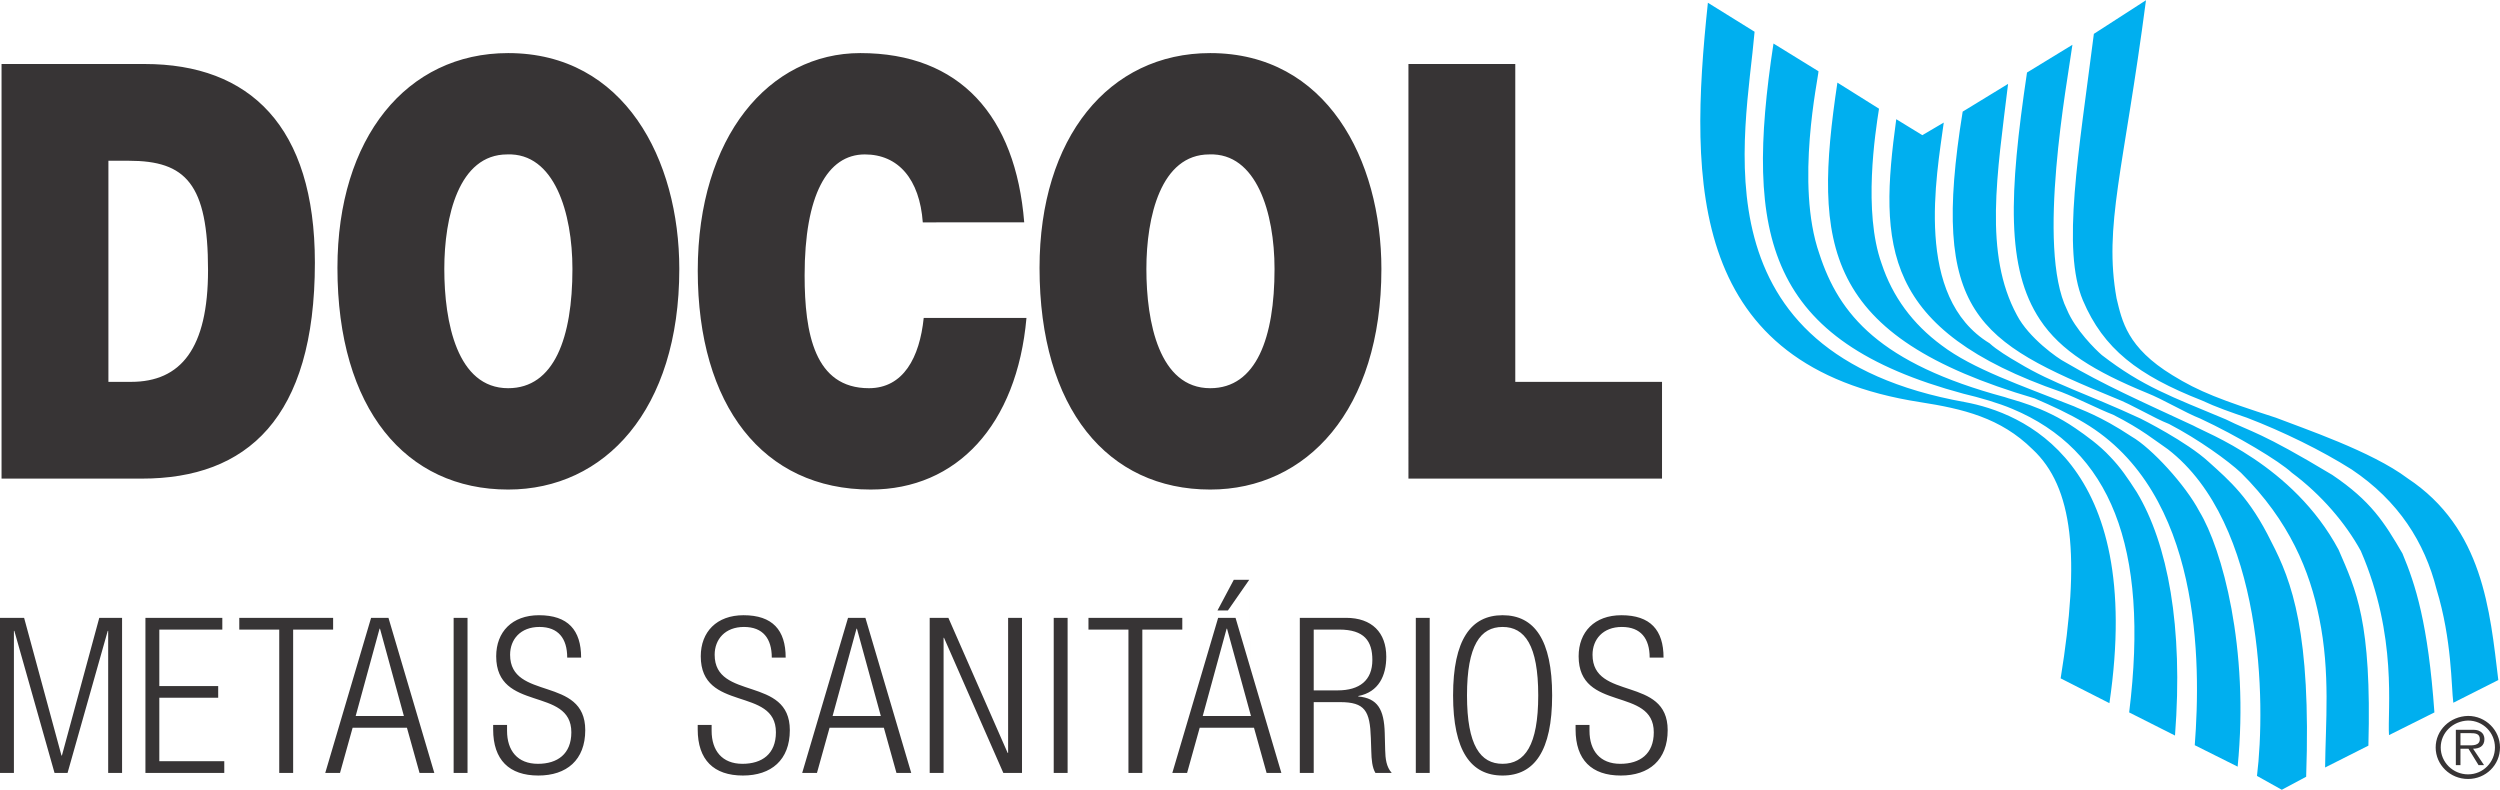 <svg clip-rule="evenodd" fill-rule="evenodd" height="790" image-rendering="optimizeQuality" shape-rendering="geometricPrecision" text-rendering="geometricPrecision" viewBox="0.01 0.01 21936.46 6928" width="2500" xmlns="http://www.w3.org/2000/svg"><path d="M13.57 4197.66V559.67H1269.2c921.73 0 1493.77 545.76 1493.77 1743.21 0 1369.29-599.84 1894.79-1517.63 1894.79H13.57zm937.68-848.94h198.81c436.91 0 675.37-293.06 675.37-980.27 0-757.77-194.85-959.84-695.29-959.84H951.25v1940.12zM5960.6 2358.5c0 1237.79-655.63 1935.14-1501.83 1935.14-898.04 0-1497.88-707.48-1497.88-1945.27 0-1141.81 607.91-1884.49 1497.88-1884.49 1021.13 0 1501.83 934.59 1501.83 1894.62zm-2062 0c0 464.73 111.23 1045.85 560.17 1045.85 405.16 0 564.12-444.47 564.12-1045.85 0-495.12-158.96-1020.61-572.02-1005.5-425.24 0-552.27 545.74-552.27 1005.5zm4198.51-409.28c-27.82-379.05-214.6-596.22-508.52-596.22-329.78 0-528.41 358.8-528.41 1061.12 0 510.23 87.4 990.23 564.13 990.23 301.82 0 444.98-267.82 480.86-616.49h901.65c-83.43 939.75-611.67 1505.78-1366.71 1505.78-945.41 0-1517.61-737.7-1517.61-1919.86 0-1177.35 627.64-1909.9 1426.27-1909.9 874.19 0 1362.77 550.57 1438.31 1485.34zm4024.09 409.28c0 1237.79-655.63 1935.14-1501.83 1935.14-898.04 0-1497.87-707.48-1497.87-1945.27 0-1141.81 607.73-1884.49 1497.87-1884.49 1020.96 0 1501.83 934.59 1501.83 1894.62zm-2062.17 0c0 464.73 111.24 1045.85 560.34 1045.85 405.16 0 564.14-444.47 564.14-1045.85 0-495.12-158.98-1020.61-572.2-1005.5-425.08 0-552.28 545.74-552.28 1005.5zm2299.44 1839.16V559.67h937.51v2789.06h1287.57v848.94h-2225.08zM.01 5419.31h211.5l327.9 1208.43h3.78l327.9-1208.43h200v1360.7H949.21V5533.64h-3.78L592.81 6780.01H478.48L125.85 5533.64h-3.77v1246.37H.02v-1360.7zm1276.08 0h674.69v103.01h-552.8v495.46h516.58v102.85h-516.58v556.57h569.96v102.83h-691.85v-1360.7zm1174.09 103.01h-350.57v-103.01h823.36v103.01h-350.74v1257.7h-122.04v-1257.7zm806.02-103.01h152.44l402.23 1360.7h-129.61l-110.56-396.4h-476.57l-110.56 396.4h-129.61l402.25-1360.7zm287.72 861.3l-209.61-766.01h-3.79l-209.6 766.01zm436.58-861.3h121.88v1360.7H3980.5zm996.57 348.84c0-167.72-78.11-268.85-243.78-268.85-165.84 0-257.34 108.67-257.34 243.96 0 406.01 659.41 183 659.41 661.47 0 262.84-163.96 398.29-411.68 398.29-255.46 0-396.41-137.17-396.41-404.12v-40.01h121.89v51.51c0 173.39 91.51 289.79 270.74 289.79 171.51 0 293.4-85.84 293.4-276.57 0-403.96-659.41-173.39-659.41-666.97 0-213.57 139.22-360.35 375.45-360.35 253.58 0 369.79 129.79 369.79 371.85zm1795.05 0c0-167.72-78.12-268.85-243.95-268.85-165.84 0-257.35 108.67-257.35 243.96 0 406.01 659.58 183 659.58 661.47 0 262.84-163.95 398.29-411.68 398.29-255.45 0-396.57-137.17-396.57-404.12v-40.01h122.06v51.51c0 173.39 91.5 289.79 270.56 289.79 171.51 0 293.57-85.84 293.57-276.57 0-403.96-659.41-173.39-659.41-666.97 0-213.57 139.06-360.35 375.46-360.35 253.4 0 369.61 129.79 369.61 371.85zm669.02-348.84h152.45l402.07 1360.7h-129.62l-110.55-396.4h-476.41l-110.55 396.4h-129.61l402.23-1360.7zm287.74 861.3l-209.62-766.01h-3.78l-209.79 766.01zm428.84-861.3h163.96l520.16 1185.42h3.95V5419.31h121.89v1360.7h-163.95l-520.34-1185.25h-3.79v1185.25h-121.88zm1088.26 0h121.88v1360.7h-121.88zm655.63 103.01h-350.73v-103.01h823.36v103.01h-350.72v1257.7h-121.9v-1257.7zm787.13-103.01h152.62l402.07 1360.7h-129.61l-110.56-396.4h-476.4l-110.56 396.4h-129.61l402.06-1360.7zm287.91 861.3l-209.78-766.01h-3.79l-209.6 766.01h423.17l-15.27-1194.87-186.79 268.85h-91.51l142.83-268.85h135.46l15.27 1194.87zm428.68-861.3h406.01c226.78 0 352.62 129.61 352.62 341.11 0 163.79-64.9 310.56-245.84 344.9v3.95c169.62 15.27 226.79 112.44 232.44 322.06l3.79 148.67c1.88 74.34 9.61 146.78 57.34 200h-143.01c-28.66-47.55-34.33-117.93-36.21-190.38l-3.79-114.51c-7.72-240.01-51.5-316.22-270.73-316.22h-230.56v621.12h-122.06zm122.06 636.57h209.62c192.61 0 304.89-87.72 304.89-266.95 0-165.67-70.38-266.62-291.51-266.62h-223v533.56zm895.81-636.57h121.88v1360.7h-121.88zm761.54-23.01c278.29 0 434.69 215.45 434.69 703.36s-156.4 703.37-434.69 703.37c-278.11 0-434.51-215.46-434.51-703.37s156.4-703.36 434.51-703.36zm0 1303.89c194.35 0 312.63-160.17 312.63-600.53 0-440.18-118.28-600.35-312.63-600.35-194.33 0-312.44 160.17-312.44 600.35 0 440.36 118.11 600.53 312.44 600.53zm1290.33-932.03c0-167.72-78.12-268.85-243.95-268.85-165.84 0-257.35 108.67-257.35 243.96 0 406.01 659.41 183 659.41 661.47 0 262.84-163.78 398.29-411.51 398.29-255.45 0-396.57-137.17-396.57-404.12v-40.01h122.06v51.51c0 173.39 91.5 289.79 270.56 289.79 171.51 0 293.58-85.84 293.58-276.57 0-403.96-659.42-173.39-659.42-666.97 0-213.57 139.06-360.35 375.46-360.35 253.4 0 369.62 129.79 369.62 371.85zm7324.74 714.69c0-25.75-10.99-51.67-36.74-66.44-22.15-14.76-48.08-14.76-73.83-14.76h-140.25v309.88h40.52v-143.86h70.21l88.42 143.86h48.24l-96.14-143.86c55.28 0 99.58-22.15 99.58-84.82zm-143.69 55.46h-66.61v-107.12h88.58c40.69 0 81.22 3.61 81.22 51.67 0 59.07-62.67 55.46-103.19 55.46zm0-258.37c-158.63 3.6-284.13 125.48-284.13 276.74 0 151.07 125.49 276.57 284.13 276.57 154.84 0 280.35-121.71 280.35-276.57 0-151.25-125.5-276.74-280.35-276.74zm0 512.8c-132.87 0-239.84-107.12-239.84-236.06 0-129.27 106.96-232.45 239.84-236.05 132.7 0 236.06 106.77 236.06 236.05 0 128.93-103.36 236.06-236.06 236.06z" fill="#373435"/><path d="M15395.75 276.57c-77.77 915.05-542.14 2822.19 1847.92 3250.18 487.23 92.02 1579.08 509.03 1265.6 2641.24l-427.98-217.69c173.39-1066.11 110.54-1678.47-247.05-2010.5-280.53-276.57-608.77-354.17-985.07-413.05-2025.26-313.65-2032.65-1907.32-1863.04-3504.6zm560.7 346.79c0 51.68-206.53 988.68 7.37 1601.06 173.23 534.93 531.17 962.92 1626.98 1258.03 55.12 22.15 335.45 77.43 619.57 272.97 95.98 66.27 210.31 147.48 306.11 250.82 92.37 95.98 151.42 184.55 232.46 309.89 272.96 453.73 409.62 1180.44 335.79 2135.99l-402.23-202.92c180.94-1460.79-169.45-2305.62-1025.43-2663.56-121.71-51.66-287.74-99.57-427.99-132.7-1726.38-464.72-1925.52-1375.98-1667.49-3073l394.86 243.44zm531.15 328.42c-33.13 210.3-140.25 903.87 22.15 1357.61 95.97 291.33 272.8 531.16 527.56 719.15 272.97 206.7 686.03 346.78 1162.08 535.12 59.05 29.35 221.28 77.42 505.24 265.41 173.56 99.74 472.28 424.38 594.17 656.84 199.14 328.23 438.81 1198.8 335.62 2239.16l-376.31-188.15c55.28-723.11 62.84-2213.43-970.14-2829.4-129.26-77.59-280.52-147.64-435.37-214.08-1859.25-545.92-1944.07-1339.08-1730.16-2770.52l365.15 228.86zm380.09 232.28l187.99-110.56c-62.49 464.74-265.59 1531.02 402.24 1936.85 59.05 55.29 173.38 125.32 250.81 169.61 309.89 187.99 604.99 272.97 1073.33 490.67 7.55 3.6 405.84 202.91 597.94 379.91 184.38 166 361.38 317.26 549.36 700.78 181.13 346.96 350.57 800.53 306.29 2062.35l-213.75 114.34-217.85-121.73c77.59-630.91 62.67-2213.41-782.16-2866.47-114.16-77.43-224.9-173.22-479.49-302.5-132.87-51.68-302.34-140.09-453.57-199.14-1579.08-545.93-1601.23-1283.8-1449.98-2394.19l228.84 140.09zm752.45-449.97c-95.97 793.15-214.08 1490.33 77.43 2028.87 103.36 199.31 357.96 380.09 424.4 413.22 339.23 199.14 656.66 339.4 1125.16 557.09 106.95 62.66 874.35 343.01 1272.81 1088.09 154.68 357.94 291.34 627.3 261.81 1719.33l-379.92 191.77c3.6-387.47 47.9-830.23-51.68-1313.33-81.38-405.84-258.37-848.43-686.36-1272.64-110.55-103.35-368.76-291.51-630.74-427.99-132.87-51.67-324.64-169.62-468.51-225.07-1213.75-498.04-1630.58-741.46-1342.85-2515.91l398.45-243.44zm564.47-343.01c-44.29 324.64-317.25 1778.04-47.89 2323.99 73.64 177.16 250.65 350.56 305.92 398.45 358.12 276.59 612.73 365.16 1088.44 564.47 228.84 114.34 295.11 103.18 933.4 486.88 339.4 228.68 457.52 416.83 616.15 689.8 114.32 272.97 224.89 612.37 280.34 1394.52l-398.45 199.14c-14.77-217.68 77.43-866.96-247.22-1615.81-132.88-243.43-346.96-494.25-604.81-686.02-110.74-103.35-479.68-324.81-804.48-475.88-132.7-51.86-328.24-169.79-468.51-225.07-457.35-188.17-756.22-368.93-937-641.9-298.72-450.14-272.97-1103.02-114.33-2169.13l398.45-243.45zm2940.13 3803.33c-313.47-236.06-918.64-438.99-1154.69-531.17-479.49-155.03-675.03-228.84-907.48-372.71-398.46-243.44-442.59-475.88-490.65-675.04-114.16-638.28 62.84-1121.56 258.2-2615.48l-457.34 295.12c-132.72 1043.96-283.96 1892.39-95.98 2338.92 180.95 424.21 479.67 656.49 1044.14 877.96 125.15 58.88 254.42 103.18 394.51 151.24 317.42 121.71 656.66 287.73 918.82 453.75 413.04 276.57 641.72 641.72 745.23 1051.34 136.31 446.36 128.92 855.81 147.3 996.07l394.86-199.32c-73.83-608.77-132.88-1331.7-796.93-1770.66z" fill="#00afef"/></svg>